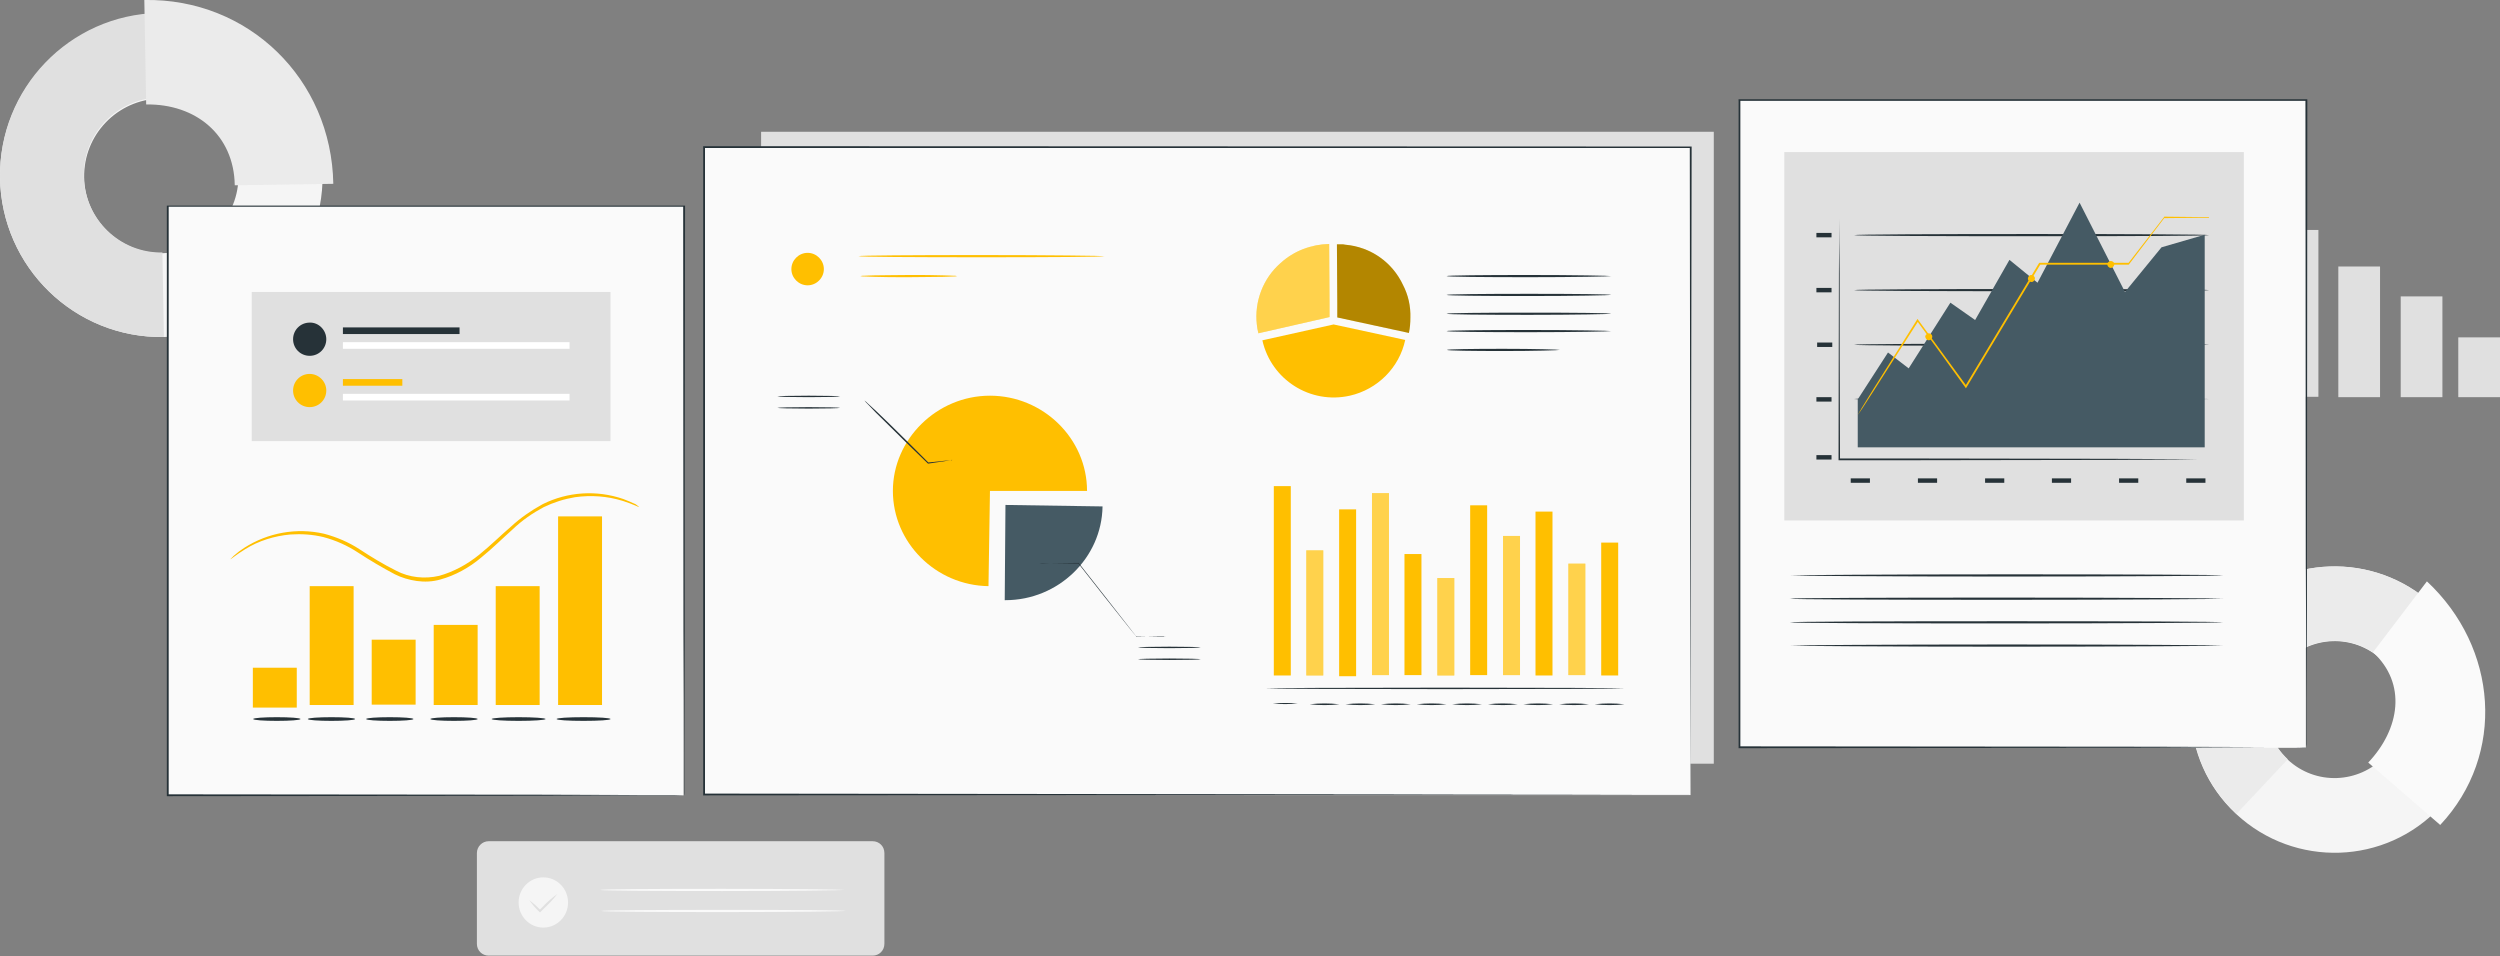 <?xml version="1.0" encoding="utf-8"?>
<!-- Generator: Adobe Illustrator 24.1.3, SVG Export Plug-In . SVG Version: 6.00 Build 0)  -->
<svg version="1.1" id="Layer_1" xmlns="http://www.w3.org/2000/svg" xmlns:xlink="http://www.w3.org/1999/xlink" x="0px" y="0px"
	 viewBox="0 0 677.3 259.1" style="enable-background:new 0 0 677.3 259.1;" xml:space="preserve">
<rect x="0" y="0" width="677.3" height="259.1" fill="#808080" stroke="none"/>
<style type="text/css">
	.st0{fill:#E0E0E0;}
	.st1{fill:#F5F5F5;}
	.st2{fill:#EBEBEB;}
	.st3{fill:#FAFAFA;}
	.st4{fill:#263238;}
	.st5{fill:#455A64;}
	.st6{fill:#ffbf00;}
	.st7{opacity:0.3;}
	.st8{fill:#FFFFFF;}
</style>
<g id="freepik--background-complete--inject-2">
	<rect x="206.2" y="35.7" class="st0" width="258.1" height="171.2"/>
	<path class="st1" d="M0,48.2C-0.3,24,19.1,4.2,43.2,3.9s44,19.1,44.2,43.2c0.3,24.1-19,43.9-43,44.2C20.3,91.7,0.4,72.4,0,48.2z
		 M64.6,47.2c-0.2-11.5-9.8-20.7-21.3-20.5C31.8,27,22.6,36.5,22.8,48.1c0.2,11.5,9.7,20.6,21.2,20.5C55.7,68.3,64.9,58.7,64.6,47.2
		L64.6,47.2z"/>
	<path class="st0" d="M0,48.2C-0.4,24,18.8,4,43,3.5l0.4,22.9c-11.6,0.2-20.9,9.7-20.7,21.3c0.2,11.6,9.7,20.9,21.3,20.7l0.4,22.9
		C20.2,91.7,0.4,72.4,0,48.2z"/>
	<path class="st2" d="M39.1,0c28.2-0.5,50.7,21.4,51.2,49.8l-26.7,0.4c-0.2-13.6-10.5-22.1-24-21.9L39.1,0z"/>
	<rect x="616.8" y="62.3" class="st0" width="11.3" height="45.2"/>
	<rect x="633.5" y="72.2" class="st0" width="11.3" height="35.4"/>
	<rect x="650.4" y="80.3" class="st0" width="11.3" height="27.3"/>
	<rect x="666" y="91.4" class="st0" width="11.3" height="16.2"/>
	<path class="st1" d="M659.1,163.9c-15.8-14.6-40.3-13.8-55.1,1.9c-14.6,15.5-13.9,40,1.7,54.6c0.1,0.1,0.1,0.1,0.2,0.2
		c15.8,14.6,40.4,13.8,55.1-1.9c14.6-15.5,13.8-40-1.7-54.6C659.2,164,659.2,163.9,659.1,163.9z M646.1,204.9
		c-7.1,7.5-18.8,7.9-26.3,0.9c-7.5-6.9-7.9-18.6-1-26.1c0,0,0,0,0.1-0.1c7.1-7.5,18.8-7.9,26.3-0.9
		C652.7,185.6,653.1,197.3,646.1,204.9C646.2,204.8,646.1,204.8,646.1,204.9L646.1,204.9z"/>
	<path class="st2" d="M604,165.7c14.7-15.6,39.3-16.4,55.1-1.9l-13.9,14.8c-7.5-7-19.3-6.6-26.3,0.9c-7,7.4-6.6,19.1,0.8,26.1
		c0,0,0,0,0.1,0.1l-13.9,14.8c-15.6-14.5-16.5-39-2-54.6C603.9,165.8,604,165.8,604,165.7z"/>
	<path class="st3" d="M657.5,157.5c19.2,17.9,21.5,46.9,3.6,66l-19.5-16.9c8.6-9.1,10.5-21.4,1.3-29.9L657.5,157.5z"/>
	<path class="st0" d="M132.4,227.9h104c1.8,0,3.2,1.4,3.2,3.2v24.6c0,1.8-1.4,3.2-3.2,3.2h-104c-1.8,0-3.2-1.4-3.2-3.2v-24.6
		C129.2,229.4,130.6,227.9,132.4,227.9z"/>
	<ellipse class="st1" cx="147.2" cy="244.5" rx="6.7" ry="6.8"/>
	<path class="st0" d="M151,242.2c-1.1,1.4-2.3,2.7-3.6,3.9c-0.3,0.3-0.6,0.6-0.9,0.9l-0.2,0.2l-0.2-0.2c-1-0.9-1.9-2-2.7-3.1
		c1.1,0.8,2.1,1.7,3.1,2.7h-0.4l0.9-0.9C148.2,244.4,149.6,243.2,151,242.2z"/>
	<path class="st3" d="M228.8,241.1c0,0.1-14.8,0.3-33.1,0.3s-33.1-0.1-33.1-0.3s14.8-0.3,33.1-0.3S228.8,241,228.8,241.1z"/>
	<path class="st3" d="M229.1,246.8c0,0.1-14.8,0.3-33.1,0.3s-33.1-0.1-33.1-0.3s14.8-0.3,33.1-0.3S229.1,246.6,229.1,246.8z"/>
</g>
<g id="freepik--Screens--inject-2">
	<rect x="190.7" y="40" class="st3" width="267.3" height="175.4"/>
	<path class="st4" d="M458,215.3c0-1.7-0.1-68.4-0.2-175.4l0.2,0.2H190.7l0,0l0.3-0.3c0,62.4,0,121.7,0,175.4l-0.2-0.2L458,215.3
		l-267.3,0.2h-0.2v-0.2c0-53.6,0-113,0-175.4v-0.3h0.3l267.3,0.1h0.2v0.2C458.1,146.9,458,213.6,458,215.3z"/>
	<path class="st5" d="M272.4,136.8l26.3,0.4c-0.2,14-12,25.4-26.3,25.4h-0.2L272.4,136.8z"/>
	<path class="st4" d="M315.9,172.4c-0.2,0-0.4,0-0.6,0h-1.6l-5.9,0.1h0l0-0.1c-2.4-2.9-5.4-6.8-8.7-10.9l-7-8.9l0.1,0.1l-7.7-0.1
		l-2.2,0.1c-0.3,0-0.5,0-0.8,0c0.3,0,0.5-0.1,0.8-0.1h2.2l7.7-0.1h0.1v0.1l7,8.9l8.6,11l-0.1-0.1l5.9,0.1h1.6
		C315.4,172.4,315.7,172.4,315.9,172.4z"/>
	<path class="st4" d="M325.3,175.4c0,0.1-3.8,0.2-8.5,0.2s-8.5-0.1-8.5-0.2s3.8-0.2,8.5-0.2S325.3,175.3,325.3,175.4z"/>
	<path class="st4" d="M325.3,178.6c0,0.1-3.8,0.2-8.5,0.2s-8.5-0.1-8.5-0.2s3.8-0.2,8.5-0.2S325.3,178.5,325.3,178.6z"/>
	<path class="st6" d="M268.2,133l-0.4,25.8c-14.3-0.2-25.9-11.8-25.9-25.8s11.9-25.8,26.3-25.8c14.4,0,26.3,11.6,26.3,25.8H268.2z"
		/>
	<path class="st4" d="M258,124.6c-0.1,0.1-0.3,0.1-0.5,0.1l-1.3,0.2l-4.7,0.7h-0.1l-0.1-0.1l-6.3-6.1c-3-3-5.8-5.7-7.7-7.6l-2.3-2.4
		c-0.3-0.3-0.6-0.6-0.8-0.9c0.3,0.2,0.6,0.5,0.9,0.8l2.4,2.2c2,1.9,4.8,4.6,7.8,7.6l6.2,6.2h-0.1l4.8-0.5l1.3-0.1
		C257.7,124.6,257.8,124.6,258,124.6z"/>
	<path class="st4" d="M227.6,107.4c0,0.1-3.8,0.2-8.5,0.2s-8.5-0.1-8.5-0.2s3.8-0.2,8.5-0.2S227.6,107.3,227.6,107.4z"/>
	<path class="st4" d="M227.6,110.5c0,0.1-3.8,0.2-8.5,0.2s-8.5-0.1-8.5-0.2s3.8-0.2,8.5-0.2S227.6,110.4,227.6,110.5z"/>
	<path class="st6" d="M360.2,82.1l-0.1-16c-4.9,0.1-9.6,1.9-13.2,5.2c-4.7,4.1-7.1,10.4-6.4,16.6c0.1,0.8,0.2,1.6,0.4,2.3
		c0,0,0,0,0,0.1l0,0l19.3-4.4L360.2,82.1z"/>
	<g class="st7">
		<path class="st8" d="M360.2,82.1l-0.1-16c-4.9,0.1-9.6,1.9-13.2,5.2c-4.7,4.1-7.1,10.4-6.4,16.6c0.1,0.8,0.2,1.6,0.4,2.3
			c0,0,0,0,0,0.1l0,0l19.3-4.4L360.2,82.1z"/>
	</g>
	<path class="st6" d="M380.1,77.2c-2.9-6.2-8.8-10.3-15.6-10.9l-0.6-0.1h-0.4c-0.4,0-0.8,0-1.2,0h-0.1l0.1,16v3.8l19.4,4.2l0,0
		c0.3-1.4,0.4-2.8,0.4-4.1C382.2,82.9,381.5,79.9,380.1,77.2z"/>
	<g class="st7">
		<path d="M380.1,77.2c-2.9-6.2-8.8-10.3-15.6-10.9l-0.6-0.1h-0.4c-0.4,0-0.8,0-1.2,0h-0.1l0.1,16v3.8l19.4,4.2l0,0
			c0.3-1.4,0.4-2.8,0.4-4.1C382.2,82.9,381.5,79.9,380.1,77.2z"/>
	</g>
	<path class="st6" d="M361.3,87.9L342,92.2c2.4,10.7,13,17.4,23.7,15c7.5-1.7,13.4-7.6,15-15.1L361.3,87.9"/>
	<path class="st4" d="M436.5,85c0,0.1-10,0.3-22.3,0.3s-22.3-0.1-22.3-0.3s10-0.3,22.3-0.3S436.5,84.8,436.5,85z"/>
	<path class="st4" d="M436.5,79.9c0,0.1-10,0.3-22.3,0.3s-22.3-0.1-22.3-0.3s10-0.3,22.3-0.3S436.5,79.7,436.5,79.9z"/>
	<path class="st4" d="M436.5,74.8c0,0.1-10,0.3-22.3,0.3s-22.3-0.1-22.3-0.3s10-0.3,22.3-0.3S436.5,74.7,436.5,74.8z"/>
	<path class="st4" d="M436.5,89.7c0,0.1-10,0.3-22.3,0.3s-22.3-0.1-22.3-0.3s10-0.3,22.3-0.3S436.5,89.6,436.5,89.7z"/>
	<path class="st4" d="M422.6,94.8c0,0.1-6.9,0.3-15.3,0.3S392,95,392,94.8s6.9-0.3,15.3-0.3S422.6,94.7,422.6,94.8z"/>
	<rect x="345.1" y="131.7" class="st6" width="4.6" height="51.3"/>
	<rect x="353.9" y="149.1" class="st6" width="4.6" height="33.9"/>
	<rect x="362.8" y="138" class="st6" width="4.6" height="45.2"/>
	<rect x="371.7" y="133.6" class="st6" width="4.6" height="49.3"/>
	<rect x="380.5" y="150.1" class="st6" width="4.6" height="32.8"/>
	<rect x="389.4" y="156.6" class="st6" width="4.6" height="26.4"/>
	<rect x="398.3" y="136.9" class="st6" width="4.6" height="46"/>
	<rect x="407.2" y="145.2" class="st6" width="4.6" height="37.7"/>
	<rect x="416" y="138.6" class="st6" width="4.6" height="44.4"/>
	<rect x="424.9" y="152.7" class="st6" width="4.6" height="30.2"/>
	<rect x="433.8" y="147" class="st6" width="4.6" height="36"/>
	<path class="st4" d="M440.2,186.5c0,0.1-21.8,0.2-48.7,0.2s-48.7-0.1-48.7-0.2s21.8-0.2,48.7-0.2S440.2,186.4,440.2,186.5z"/>
	<path class="st4" d="M351.6,190.6c-2.3,0.2-4.6,0.2-6.8,0C347.1,190.4,349.4,190.4,351.6,190.6z"/>
	<path class="st4" d="M362.9,190.8c-2.7,0.3-5.4,0.3-8.1,0C357.5,190.5,360.2,190.5,362.9,190.8z"/>
	<path class="st4" d="M372.6,190.8c-2.7,0.3-5.4,0.3-8.1,0C367.1,190.5,369.9,190.5,372.6,190.8z"/>
	<path class="st4" d="M382.2,190.8c-2.7,0.3-5.4,0.3-8.1,0C376.8,190.5,379.5,190.5,382.2,190.8z"/>
	<path class="st4" d="M391.9,190.8c-2.7,0.3-5.4,0.3-8.1,0C386.4,190.5,389.2,190.5,391.9,190.8z"/>
	<path class="st4" d="M401.5,190.8c-2.7,0.3-5.4,0.3-8.1,0C396.1,190.5,398.8,190.5,401.5,190.8z"/>
	<path class="st4" d="M411.2,190.8c-2.7,0.3-5.4,0.3-8.1,0C405.7,190.5,408.5,190.5,411.2,190.8z"/>
	<path class="st4" d="M420.8,190.8c-2.7,0.3-5.4,0.3-8.1,0C415.3,190.5,418.1,190.5,420.8,190.8z"/>
	<path class="st4" d="M430.5,190.8c-2.7,0.3-5.4,0.3-8.1,0C425,190.5,427.7,190.5,430.5,190.8z"/>
	<path class="st4" d="M440.1,190.8c-2.7,0.3-5.4,0.3-8.1,0C434.7,190.5,437.4,190.5,440.1,190.8z"/>
	<g class="st7">
		<rect x="353.9" y="149.1" class="st8" width="4.6" height="33.9"/>
	</g>
	<g class="st7">
		<rect x="371.7" y="133.6" class="st8" width="4.6" height="49.3"/>
	</g>
	<g class="st7">
		<rect x="389.4" y="156.6" class="st8" width="4.6" height="26.4"/>
	</g>
	<g class="st7">
		<rect x="407.2" y="145.2" class="st8" width="4.6" height="37.7"/>
	</g>
	<g class="st7">
		<rect x="424.9" y="152.7" class="st8" width="4.6" height="30.2"/>
	</g>
	<path class="st6" d="M223.2,72.9c0,2.4-2,4.4-4.4,4.4s-4.4-2-4.4-4.4c0-2.4,2-4.4,4.4-4.4c0,0,0,0,0,0
		C221.2,68.5,223.2,70.5,223.2,72.9z"/>
	<path class="st6" d="M299.2,69.4c0,0.2-14.9,0.3-33.3,0.3s-33.3-0.1-33.3-0.3s14.9-0.3,33.3-0.3S299.2,69.3,299.2,69.4z"/>
	<path class="st6" d="M259.3,74.8c-0.3,0.1-0.7,0.1-1,0.1l-2.8,0.1c-2.4,0-5.7,0.1-9.3,0.1s-6.9,0-9.3-0.1l-2.8-0.1
		c-0.3,0-0.7,0-1-0.1c0.3-0.1,0.7-0.1,1-0.1c0.7,0,1.6-0.1,2.8-0.1c2.4,0,5.6-0.1,9.3-0.1s6.9,0,9.3,0.1c1.2,0,2.2,0.1,2.8,0.1
		C258.7,74.7,259,74.7,259.3,74.8z"/>
	<rect x="45.3" y="55.8" class="st3" width="139.9" height="159.7"/>
	<path class="st4" d="M185.3,215.5c0,0,0-0.3,0-0.8s0-1.2,0-2.2c0-2,0-4.9,0-8.6c0-7.5,0-18.6-0.1-32.6c0-28-0.1-67.9-0.1-115.5
		l0.2,0.2H45.4l0,0l0.3-0.3c0,58.9,0,113.8,0,159.7l-0.2-0.2l101.3,0.1l28.4,0.1h7.5L185.3,215.5l-2.6,0h-7.4l-28.3,0.1l-101.6,0.1
		h-0.2v-0.2c0-45.9,0-100.8,0-159.7v-0.1h0.3h139.9h0.2v0.2c-0.1,47.7-0.1,87.6-0.1,115.7c0,14-0.1,25-0.1,32.5c0,3.8,0,6.6,0,8.6
		c0,1,0,1.7,0,2.2S185.3,215.5,185.3,215.5z"/>
	<path class="st6" d="M173.2,137.4c0,0.1-1.6-0.8-4.5-1.7c-4.2-1.3-8.6-1.6-12.9-1c-3,0.5-5.8,1.4-8.5,2.7c-3,1.6-5.9,3.6-8.4,6
		c-2.7,2.4-5.5,5.2-8.6,7.7c-3.2,2.7-7,4.8-11,5.9c-2.1,0.6-4.3,0.7-6.4,0.4c-2.1-0.3-4.1-0.9-5.9-1.8c-3.4-1.8-6.8-3.8-10-5.9
		c-2.9-1.9-6-3.3-9.4-4.2c-2.9-0.7-5.9-0.9-8.9-0.7c-4.4,0.4-8.6,1.7-12.3,4c-2.6,1.6-3.9,2.8-4,2.7c0.3-0.3,0.6-0.6,0.9-0.9
		c0.9-0.8,1.8-1.5,2.9-2.2c6.4-4.1,14.2-5.5,21.6-3.8c3.4,0.9,6.7,2.3,9.6,4.2c3.2,2.1,6.5,4.1,9.9,5.8c3.6,1.9,7.8,2.3,11.7,1.4
		c3.9-1.1,7.6-3.1,10.8-5.7c3.1-2.5,5.8-5.2,8.6-7.6c2.6-2.4,5.5-4.4,8.6-6.1c6.8-3.4,14.7-3.9,21.9-1.4c1.1,0.4,2.2,0.9,3.3,1.4
		C172.6,136.9,172.9,137.1,173.2,137.4z"/>
	<rect x="83.9" y="158.8" class="st6" width="11.9" height="32.2"/>
	<rect x="134.3" y="158.8" class="st6" width="11.9" height="32.2"/>
	<rect x="151.2" y="139.9" class="st6" width="11.9" height="51.1"/>
	<rect x="68.5" y="180.9" class="st6" width="11.9" height="10.8"/>
	<rect x="100.7" y="173.3" class="st6" width="11.9" height="17.6"/>
	<rect x="117.5" y="169.3" class="st6" width="11.9" height="21.7"/>
	<path class="st4" d="M96.2,194.8c0,0.3-2.9,0.5-6.4,0.5s-6.4-0.2-6.4-0.5s2.9-0.5,6.4-0.5C93.4,194.3,96.2,194.5,96.2,194.8z"/>
	<path class="st4" d="M81.4,194.8c0,0.3-2.9,0.5-6.4,0.5s-6.4-0.2-6.4-0.5s2.9-0.5,6.4-0.5S81.4,194.5,81.4,194.8z"/>
	<path class="st4" d="M165.4,194.8c0,0.3-3.2,0.5-7.3,0.5s-7.3-0.2-7.3-0.5s3.2-0.5,7.3-0.5S165.4,194.5,165.4,194.8z"/>
	<ellipse class="st4" cx="140.5" cy="194.8" rx="7.3" ry="0.5"/>
	<path class="st4" d="M129.4,194.8c0,0.3-2.9,0.5-6.4,0.5s-6.4-0.2-6.4-0.5s2.9-0.5,6.4-0.5S129.4,194.5,129.4,194.8z"/>
	<path class="st4" d="M112,194.8c0,0.3-2.9,0.5-6.4,0.5s-6.4-0.2-6.4-0.5s2.9-0.5,6.4-0.5S112,194.5,112,194.8z"/>
	<rect x="68.2" y="79.1" class="st0" width="97.2" height="40.4"/>
	<path class="st4" d="M88.4,91.9c0,2.5-2,4.5-4.5,4.5c-2.5,0-4.5-2-4.5-4.5s2-4.5,4.5-4.5c0,0,0,0,0,0
		C86.3,87.3,88.4,89.4,88.4,91.9z"/>
	<rect x="92.9" y="88.7" class="st4" width="31.6" height="1.8"/>
	<rect x="92.9" y="92.7" class="st8" width="61.4" height="1.8"/>
	<path class="st6" d="M88.4,105.8c0,2.5-2,4.5-4.5,4.5c-2.5,0-4.5-2-4.5-4.5s2-4.5,4.5-4.5c0,0,0,0,0,0
		C86.3,101.3,88.4,103.3,88.4,105.8C88.4,105.8,88.4,105.8,88.4,105.8z"/>
	<rect x="92.9" y="102.7" class="st6" width="16.1" height="1.8"/>
	<rect x="92.9" y="106.7" class="st8" width="61.4" height="1.8"/>
	<rect x="471.1" y="27.2" class="st3" width="153.6" height="175.4"/>
	<path class="st4" d="M624.8,202.5c0,0,0-0.3,0-0.8s0-1.4,0-2.4c0-2.1,0-5.3,0-9.5c0-8.3,0-20.4-0.1-35.8c0-30.8-0.1-74.6-0.1-126.9
		l0.2,0.2H471.2l0,0l0.3-0.3c0,64.7,0,124.9,0,175.4l-0.2-0.2l111.4,0.1l31.2,0.1h8.2L624.8,202.5c0.1-0.1-0.9-0.1-2.7-0.1h-8.2
		l-31.1,0.2l-111.6,0.1H471v-0.2c0-50.4,0-110.7,0-175.4v-0.2h0.3h153.6h0.2v0.2c0,52.4-0.1,96.2-0.1,127c0,15.4,0,27.5-0.1,35.7
		c0,4.1,0,7.3,0,9.4v2.4C624.8,202.2,624.8,202.5,624.8,202.5z"/>
	<rect x="483.4" y="41.2" class="st0" width="124.5" height="99.8"/>
	<rect x="492.1" y="123.3" class="st4" width="4.1" height="1.2"/>
	<rect x="501.4" y="129.6" class="st4" width="5.2" height="1.2"/>
	<rect x="519.6" y="129.6" class="st4" width="5.2" height="1.2"/>
	<rect x="537.8" y="129.6" class="st4" width="5.2" height="1.2"/>
	<rect x="555.9" y="129.6" class="st4" width="5.2" height="1.2"/>
	<rect x="574.1" y="129.6" class="st4" width="5.2" height="1.2"/>
	<rect x="592.3" y="129.6" class="st4" width="5.2" height="1.2"/>
	<rect x="492.1" y="107.6" class="st4" width="4.1" height="1.2"/>
	<rect x="492.1" y="78" class="st4" width="4.1" height="1.2"/>
	<rect x="492.1" y="63.1" class="st4" width="4.1" height="1.2"/>
	<rect x="492.3" y="92.8" class="st4" width="4.1" height="1.2"/>
	<path class="st4" d="M597.4,124.5c-0.1,0-0.3,0-0.4,0h-1.3h-5l-18.2,0.1l-60,0.1h-14.4v-0.3c0-20,0.1-37.7,0.1-50.3
		c0-6.3,0.1-11.4,0.1-14.9c0-1.7,0-3.1,0-4c0-0.4,0-0.8,0-1c0-0.1,0-0.2,0-0.3c0,0.1,0,0.2,0,0.3c0,0.3,0,0.6,0,1c0,0.9,0,2.3,0,4
		c0,3.5,0,8.6,0.1,14.9c0,12.7,0,30.3,0.1,50.3l-0.3-0.2h14.2l60,0.1l18.2,0.1l5,0.1h1.3L597.4,124.5z"/>
	<path class="st4" d="M598.5,93.4c0,0.1-21.5,0.3-48.1,0.3s-48.1-0.1-48.1-0.3s21.5-0.3,48.1-0.3S598.5,93.2,598.5,93.4z"/>
	<path class="st4" d="M598.5,78.6c0,0.2-21.5,0.3-48.1,0.3s-48.1-0.1-48.1-0.3s21.5-0.3,48.1-0.3S598.5,78.4,598.5,78.6z"/>
	<path class="st4" d="M598.5,63.7c0,0.2-21.5,0.3-48.1,0.3s-48.1-0.1-48.1-0.3s21.5-0.3,48.1-0.3S598.5,63.5,598.5,63.7z"/>
	<path class="st4" d="M598.5,108.1c0,0.1-21.5,0.3-48.1,0.3s-48.1-0.1-48.1-0.3s21.5-0.3,48.1-0.3S598.5,108,598.5,108.1z"/>
	<path class="st5" d="M503.3,121.3v-13.1l8.2-12.7l5.6,4.3L528.4,82l6.7,4.7l9.3-16.3l7.6,6.2l11.4-21.7l12.3,24.2l9.9-12.1
		l11.7-3.4v57.6H503.3z"/>
	<path class="st6" d="M598.5,59c0,0-0.1,0-0.2,0h-0.6h-2.4l-9,0.1l0.1-0.1l-9.6,12.6l-0.1,0.1h0h-24.1l0.2-0.1
		c-3.2,5.3-6.6,11-10.1,16.8l-9.9,16.5l-0.2,0.3l-0.2-0.3c-4.7-6.5-9.1-12.6-13-17.9h0.3l-11.9,18.6l-3.3,5.1l-0.9,1.3
		c-0.2,0.3-0.3,0.4-0.3,0.4s0.1-0.2,0.3-0.5l0.8-1.4l3.2-5.2l11.7-18.6l0.2-0.3l0.2,0.3l13.1,17.9h-0.4l9.9-16.5l10.1-16.8l0.1-0.1
		h0.2h24.1l-0.2,0.1l9.7-12.5v-0.1h0.1l9,0.1h2.4h0.6L598.5,59z"/>
	<path class="st6" d="M523.5,91.2c0,0.5-0.4,0.9-0.9,1c-0.5,0-0.9-0.4-1-0.9s0.4-0.9,0.9-1c0,0,0,0,0,0
		C523.1,90.3,523.5,90.7,523.5,91.2C523.5,91.2,523.5,91.2,523.5,91.2z"/>
	<path class="st6" d="M551.3,75.4c0,0.5-0.4,1-0.9,1c-0.5,0-1-0.4-1-0.9c0-0.5,0.4-1,0.9-1c0,0,0,0,0.1,0
		C550.8,74.6,551.3,74.9,551.3,75.4z"/>
	<path class="st6" d="M572.8,71.6c0,0.5-0.4,0.9-0.9,1c-0.5,0-0.9-0.4-1-0.9c0-0.5,0.4-0.9,0.9-1c0,0,0,0,0,0
		C572.4,70.7,572.8,71.1,572.8,71.6C572.8,71.6,572.8,71.6,572.8,71.6z"/>
	<path class="st4" d="M602.3,155.9c0,0.1-26.3,0.3-58.7,0.3S485,156,485,155.9s26.3-0.3,58.7-0.3S602.3,155.7,602.3,155.9z"/>
	<path class="st4" d="M602.3,162.2c0,0.1-26.3,0.3-58.7,0.3s-58.7-0.1-58.7-0.3s26.3-0.3,58.7-0.3S602.3,162.1,602.3,162.2z"/>
	<path class="st4" d="M602.3,168.6c0,0.1-26.3,0.3-58.7,0.3s-58.7-0.1-58.7-0.3s26.3-0.3,58.7-0.3S602.3,168.4,602.3,168.6z"/>
	<path class="st4" d="M602.3,174.9c0,0.1-26.3,0.3-58.7,0.3S485,175,485,174.9s26.3-0.3,58.7-0.3S602.3,174.8,602.3,174.9z"/>
</g>
</svg>
